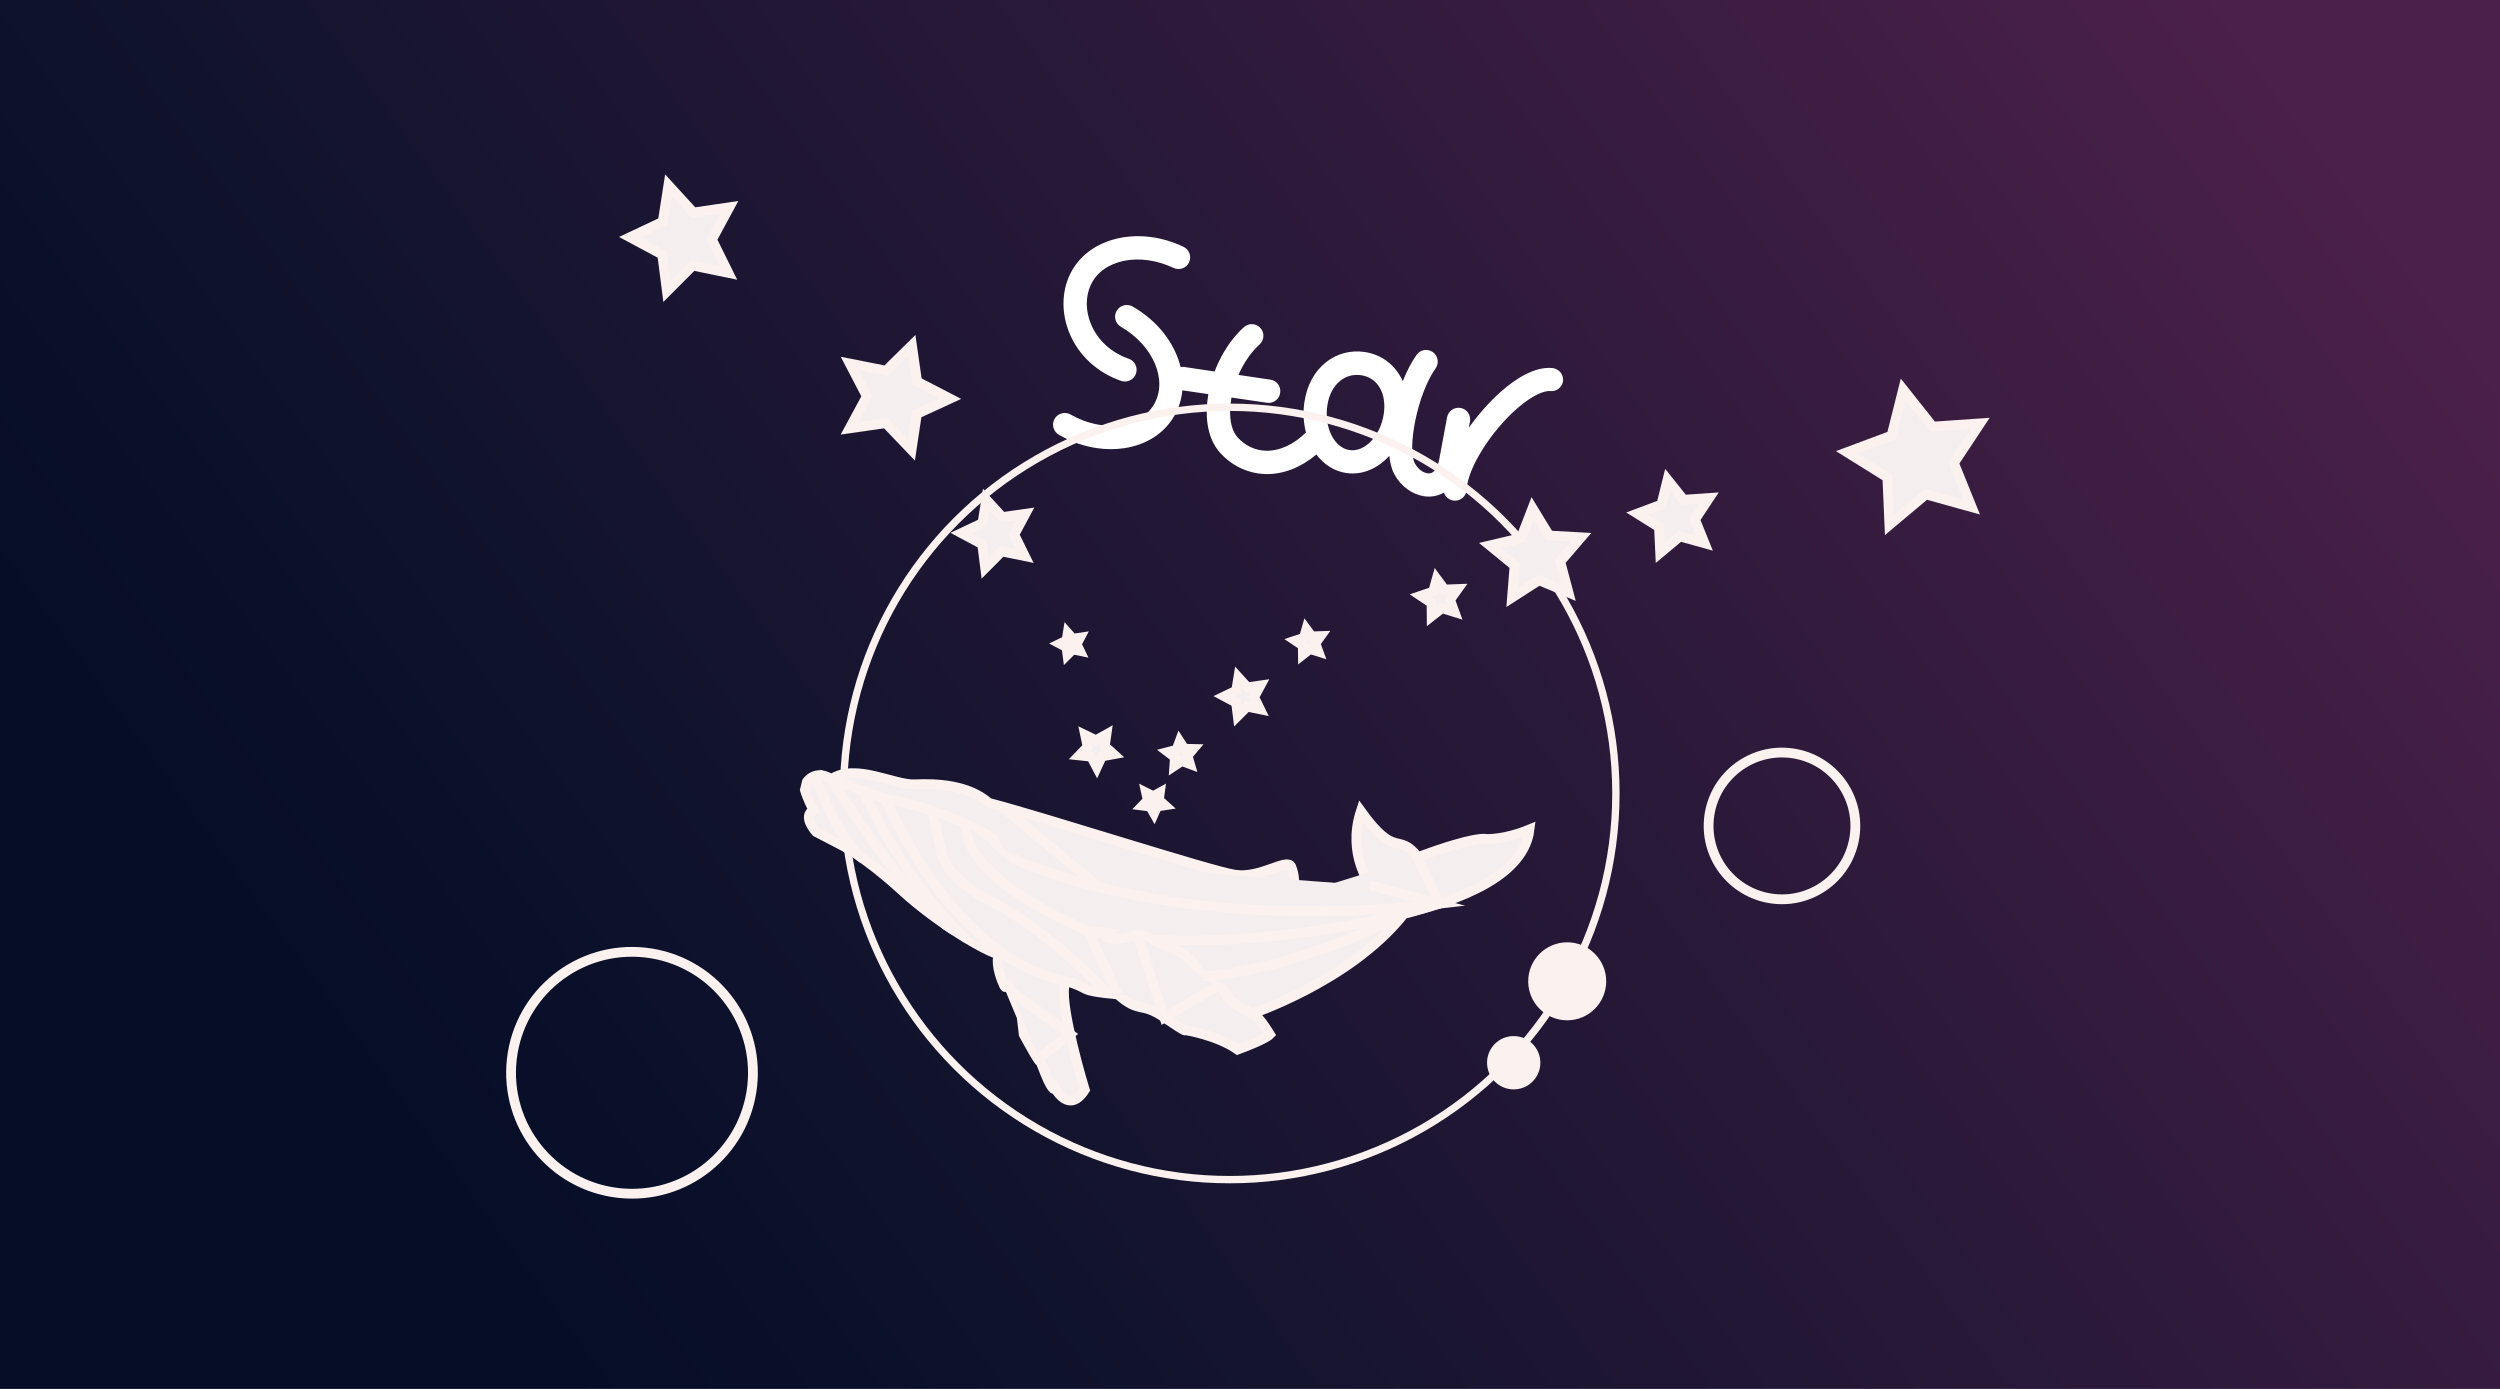 <?xml version="1.0" encoding="utf-8"?>
<!-- Generator: Adobe Illustrator 24.3.0, SVG Export Plug-In . SVG Version: 6.00 Build 0)  -->
<svg version="1.1" xmlns="http://www.w3.org/2000/svg" xmlns:xlink="http://www.w3.org/1999/xlink" x="0px" y="0px"
	 viewBox="0 0 255.12 141.73" style="enable-background:new 0 0 255.12 141.73;" xml:space="preserve">
<rect x="0" y="0" width="255.12" height="141.73" fill="#808080" stroke="none"/>
<style type="text/css">
	.st0{fill:url(#SVGID_1_);}
	.st1{display:none;}
	.st2{display:none;fill:#EEBFBF;}
	.st3{display:none;fill:#F2F2F2;}
	.st4{fill:none;}
	.st5{fill:none;stroke:#040000;stroke-width:3.842;stroke-linecap:round;stroke-miterlimit:10;}
	.st6{fill:none;stroke:#FFFFFF;stroke-miterlimit:10;}
	.st7{fill:url(#SVGID_2_);}
	.st8{fill:none;stroke:#FBF1EF;stroke-miterlimit:10;}
	.st9{fill:none;stroke:#FBF1EF;stroke-width:0.75;stroke-miterlimit:10;}
	.st10{fill:#FBF1EF;stroke:#FBF1EF;stroke-miterlimit:10;}
	.st11{fill:#FFFFFF;}
	.st12{fill:url(#SVGID_3_);stroke:#FBF1EF;stroke-width:0.6;stroke-miterlimit:10;}
	.st13{fill:url(#SVGID_4_);stroke:#FBF1EF;stroke-width:0.6;stroke-miterlimit:10;}
	.st14{fill:url(#SVGID_5_);stroke:#FBF1EF;stroke-width:0.6;stroke-miterlimit:10;}
	.st15{fill:url(#SVGID_6_);stroke:#FBF1EF;stroke-width:0.6;stroke-miterlimit:10;}
	.st16{fill:url(#SVGID_7_);stroke:#FBF1EF;stroke-width:0.6;stroke-miterlimit:10;}
	.st17{fill:url(#SVGID_8_);stroke:#FBF1EF;stroke-width:0.6;stroke-miterlimit:10;}
	.st18{fill:url(#SVGID_9_);stroke:#FBF1EF;stroke-width:0.6;stroke-miterlimit:10;}
	.st19{fill:url(#SVGID_10_);stroke:#FBF1EF;stroke-width:0.6;stroke-miterlimit:10;}
	.st20{fill:url(#SVGID_11_);stroke:#FBF1EF;stroke-width:0.6;stroke-miterlimit:10;}
	.st21{fill:url(#SVGID_12_);stroke:#FBF1EF;stroke-width:0.6;stroke-miterlimit:10;}
	.st22{fill:url(#SVGID_13_);stroke:#FBF1EF;stroke-width:0.6;stroke-miterlimit:10;}
	.st23{fill:url(#SVGID_14_);stroke:#FBF1EF;stroke-width:0.6;stroke-miterlimit:10;}
	.st24{fill:url(#SVGID_15_);stroke:#FBF1EF;stroke-width:0.6;stroke-miterlimit:10;}
	.st25{fill:url(#SVGID_16_);stroke:#FBF1EF;stroke-width:0.6;stroke-miterlimit:10;}
	.st26{fill:url(#SVGID_17_);stroke:#FBF1EF;stroke-width:0.6;stroke-miterlimit:10;}
	.st27{fill:url(#SVGID_18_);stroke:#FBF1EF;stroke-width:0.6;stroke-miterlimit:10;}
	.st28{fill:url(#SVGID_19_);stroke:#FBF1EF;stroke-width:0.6;stroke-miterlimit:10;}
	.st29{fill:url(#SVGID_20_);stroke:#FBF1EF;stroke-width:0.6;stroke-miterlimit:10;}
	.st30{fill:url(#SVGID_21_);stroke:#FBF1EF;stroke-width:0.6;stroke-miterlimit:10;}
	.st31{fill:url(#SVGID_22_);stroke:#FBF1EF;stroke-width:0.6;stroke-miterlimit:10;}
	.st32{fill:url(#SVGID_23_);stroke:#FBF1EF;stroke-width:0.6;stroke-miterlimit:10;}
	.st33{fill:url(#SVGID_24_);stroke:#FBF1EF;stroke-width:0.6;stroke-miterlimit:10;}
	.st34{fill:url(#SVGID_25_);stroke:#FBF1EF;stroke-width:0.6;stroke-miterlimit:10;}
	.st35{fill:url(#SVGID_26_);stroke:#FBF1EF;stroke-width:0.6;stroke-miterlimit:10;}
	.st36{fill:url(#SVGID_27_);stroke:#FBF1EF;stroke-width:0.6;stroke-miterlimit:10;}
	.st37{fill:url(#SVGID_28_);stroke:#FBF1EF;stroke-width:0.6;stroke-miterlimit:10;}
	.st38{fill:url(#SVGID_29_);stroke:#FBF1EF;stroke-width:0.6;stroke-miterlimit:10;}
	.st39{fill:url(#SVGID_30_);stroke:#FBF1EF;stroke-width:0.6;stroke-miterlimit:10;}
	.st40{fill:url(#SVGID_31_);stroke:#FBF1EF;stroke-width:0.6;stroke-miterlimit:10;}
	.st41{fill:url(#SVGID_32_);stroke:#FBF1EF;stroke-width:0.6;stroke-miterlimit:10;}
	.st42{fill:url(#SVGID_33_);stroke:#FBF1EF;stroke-width:0.6;stroke-miterlimit:10;}
	.st43{fill:url(#SVGID_34_);stroke:#FBF1EF;stroke-width:0.6;stroke-miterlimit:10;}
	.st44{fill:url(#SVGID_35_);stroke:#FBF1EF;stroke-width:0.6;stroke-miterlimit:10;}
	.st45{fill:url(#SVGID_36_);stroke:#FBF1EF;stroke-width:0.6;stroke-miterlimit:10;}
	.st46{fill:url(#SVGID_37_);stroke:#FBF1EF;stroke-width:0.6;stroke-miterlimit:10;}
	.st47{fill:url(#SVGID_38_);stroke:#FBF1EF;stroke-width:0.6;stroke-miterlimit:10;}
	.st48{fill:url(#SVGID_39_);stroke:#FBF1EF;stroke-width:0.6;stroke-miterlimit:10;}
	.st49{fill:url(#SVGID_40_);stroke:#FBF1EF;stroke-width:0.6;stroke-miterlimit:10;}
	.st50{fill:url(#SVGID_41_);stroke:#FBF1EF;stroke-width:0.6;stroke-miterlimit:10;}
	.st51{fill:url(#SVGID_42_);stroke:#FBF1EF;stroke-width:0.6;stroke-miterlimit:10;}
	.st52{fill:url(#SVGID_43_);stroke:#FBF1EF;stroke-width:0.6;stroke-miterlimit:10;}
	.st53{fill:url(#SVGID_44_);stroke:#FBF1EF;stroke-width:0.6;stroke-miterlimit:10;}
	.st54{fill:url(#SVGID_45_);stroke:#FBF1EF;stroke-width:0.6;stroke-miterlimit:10;}
	.st55{fill:url(#SVGID_46_);stroke:#FBF1EF;stroke-width:0.6;stroke-miterlimit:10;}
	.st56{fill:url(#SVGID_47_);stroke:#FBF1EF;stroke-width:0.6;stroke-miterlimit:10;}
	.st57{fill:url(#SVGID_48_);stroke:#FBF1EF;stroke-width:0.6;stroke-miterlimit:10;}
	.st58{fill:url(#SVGID_49_);stroke:#FBF1EF;stroke-width:0.6;stroke-miterlimit:10;}
	.st59{fill:url(#SVGID_50_);stroke:#FBF1EF;stroke-width:0.6;stroke-miterlimit:10;}
	.st60{fill:url(#SVGID_51_);stroke:#FBF1EF;stroke-width:0.6;stroke-miterlimit:10;}
	.st61{fill:url(#SVGID_52_);stroke:#FBF1EF;stroke-width:0.6;stroke-miterlimit:10;}
	.st62{fill:url(#SVGID_53_);stroke:#FBF1EF;stroke-width:0.6;stroke-miterlimit:10;}
	.st63{fill:url(#SVGID_54_);stroke:#FBF1EF;stroke-width:0.6;stroke-miterlimit:10;}
	.st64{fill:url(#SVGID_55_);stroke:#FBF1EF;stroke-width:0.6;stroke-miterlimit:10;}
	.st65{fill:url(#SVGID_56_);stroke:#FBF1EF;stroke-width:0.6;stroke-miterlimit:10;}
	.st66{fill:url(#SVGID_57_);stroke:#FBF1EF;stroke-width:0.6;stroke-miterlimit:10;}
	.st67{fill:url(#SVGID_58_);stroke:#FBF1EF;stroke-width:0.6;stroke-miterlimit:10;}
	.st68{fill:#050D27;stroke:#FBF1EF;stroke-width:0.75;stroke-miterlimit:10;}
	.st69{fill:url(#SVGID_59_);}
	.st70{fill:#F4EFEE;stroke:#FBF1EF;stroke-miterlimit:10;}
	.st71{fill:url(#SVGID_62_);}
	.st72{fill:none;stroke:#FFFFFF;stroke-width:0.75;stroke-miterlimit:10;}
	.st73{clip-path:url(#SVGID_64_);fill:url(#SVGID_65_);}
	.st74{clip-path:url(#SVGID_64_);}
	.st75{clip-path:url(#SVGID_64_);fill:url(#SVGID_66_);}
	.st76{clip-path:url(#SVGID_64_);fill:url(#SVGID_69_);}
	.st77{clip-path:url(#SVGID_64_);fill:url(#SVGID_70_);}
	.st78{fill:url(#SVGID_71_);stroke:#FBF1EF;stroke-width:0.75;stroke-miterlimit:10;}
	.st79{fill:url(#SVGID_72_);stroke:#FBF1EF;stroke-width:0.75;stroke-miterlimit:10;}
	.st80{fill:url(#SVGID_73_);stroke:#FBF1EF;stroke-width:0.75;stroke-miterlimit:10;}
	.st81{fill:url(#SVGID_74_);stroke:#FBF1EF;stroke-width:0.75;stroke-miterlimit:10;}
	.st82{fill:url(#SVGID_75_);stroke:#FBF1EF;stroke-width:0.75;stroke-miterlimit:10;}
	.st83{fill:url(#SVGID_76_);stroke:#FBF1EF;stroke-width:0.75;stroke-miterlimit:10;}
	.st84{fill:url(#SVGID_77_);stroke:#FBF1EF;stroke-width:0.75;stroke-miterlimit:10;}
	.st85{fill:url(#SVGID_78_);stroke:#FBF1EF;stroke-width:0.75;stroke-miterlimit:10;}
	.st86{fill:url(#SVGID_79_);stroke:#FBF1EF;stroke-width:0.75;stroke-miterlimit:10;}
	.st87{fill:url(#SVGID_80_);stroke:#FBF1EF;stroke-width:0.75;stroke-miterlimit:10;}
	.st88{fill:url(#SVGID_81_);stroke:#FBF1EF;stroke-width:0.75;stroke-miterlimit:10;}
	.st89{fill:url(#SVGID_82_);stroke:#FBF1EF;stroke-width:0.75;stroke-miterlimit:10;}
	.st90{fill:url(#SVGID_83_);stroke:#FBF1EF;stroke-width:0.75;stroke-miterlimit:10;}
	.st91{fill:url(#SVGID_84_);stroke:#FBF1EF;stroke-width:0.75;stroke-miterlimit:10;}
	.st92{fill:url(#SVGID_85_);stroke:#FBF1EF;stroke-width:0.75;stroke-miterlimit:10;}
	.st93{fill:url(#SVGID_86_);stroke:#FBF1EF;stroke-width:0.75;stroke-miterlimit:10;}
	.st94{fill:url(#SVGID_87_);stroke:#FBF1EF;stroke-width:0.75;stroke-miterlimit:10;}
	.st95{fill:url(#SVGID_88_);stroke:#FBF1EF;stroke-width:0.75;stroke-miterlimit:10;}
	.st96{fill:url(#SVGID_89_);stroke:#FBF1EF;stroke-width:0.75;stroke-miterlimit:10;}
	.st97{fill:url(#SVGID_90_);stroke:#FBF1EF;stroke-width:0.75;stroke-miterlimit:10;}
	.st98{fill:url(#SVGID_91_);stroke:#FBF1EF;stroke-width:0.75;stroke-miterlimit:10;}
	.st99{fill:url(#SVGID_92_);stroke:#FBF1EF;stroke-width:0.75;stroke-miterlimit:10;}
	.st100{fill:url(#SVGID_93_);stroke:#FBF1EF;stroke-width:0.75;stroke-miterlimit:10;}
	.st101{fill:url(#SVGID_94_);stroke:#FBF1EF;stroke-width:0.75;stroke-miterlimit:10;}
	.st102{fill:url(#SVGID_95_);stroke:#FBF1EF;stroke-width:0.75;stroke-miterlimit:10;}
	.st103{fill:url(#SVGID_96_);stroke:#FBF1EF;stroke-width:0.75;stroke-miterlimit:10;}
	.st104{fill:url(#SVGID_97_);stroke:#FBF1EF;stroke-width:0.75;stroke-miterlimit:10;}
	.st105{fill:url(#SVGID_98_);stroke:#FBF1EF;stroke-width:0.75;stroke-miterlimit:10;}
	.st106{fill:url(#SVGID_99_);stroke:#FBF1EF;stroke-width:0.75;stroke-miterlimit:10;}
	.st107{fill:url(#SVGID_100_);stroke:#FBF1EF;stroke-width:0.75;stroke-miterlimit:10;}
	.st108{fill:url(#SVGID_101_);stroke:#FBF1EF;stroke-width:0.75;stroke-miterlimit:10;}
	.st109{fill:url(#SVGID_102_);stroke:#FBF1EF;stroke-width:0.75;stroke-miterlimit:10;}
	.st110{fill:url(#SVGID_103_);stroke:#FBF1EF;stroke-width:0.75;stroke-miterlimit:10;}
	.st111{fill:url(#SVGID_104_);stroke:#FBF1EF;stroke-width:0.75;stroke-miterlimit:10;}
	.st112{fill:url(#SVGID_105_);stroke:#FBF1EF;stroke-width:0.75;stroke-miterlimit:10;}
	.st113{fill:url(#SVGID_106_);stroke:#FBF1EF;stroke-width:0.75;stroke-miterlimit:10;}
	.st114{fill:url(#SVGID_107_);stroke:#FBF1EF;stroke-width:0.75;stroke-miterlimit:10;}
	.st115{fill:url(#SVGID_108_);stroke:#FBF1EF;stroke-width:0.75;stroke-miterlimit:10;}
	.st116{fill:url(#SVGID_109_);stroke:#FBF1EF;stroke-width:0.75;stroke-miterlimit:10;}
	.st117{fill:url(#SVGID_110_);stroke:#FBF1EF;stroke-width:0.75;stroke-miterlimit:10;}
	.st118{fill:url(#SVGID_111_);stroke:#FBF1EF;stroke-width:0.75;stroke-miterlimit:10;}
	.st119{fill:url(#SVGID_112_);stroke:#FBF1EF;stroke-width:0.75;stroke-miterlimit:10;}
	.st120{fill:url(#SVGID_113_);stroke:#FBF1EF;stroke-width:0.75;stroke-miterlimit:10;}
	.st121{fill:url(#SVGID_114_);stroke:#FBF1EF;stroke-width:0.75;stroke-miterlimit:10;}
	.st122{fill:url(#SVGID_115_);stroke:#FBF1EF;stroke-width:0.75;stroke-miterlimit:10;}
	.st123{fill:url(#SVGID_116_);stroke:#FBF1EF;stroke-width:0.75;stroke-miterlimit:10;}
	.st124{fill:url(#SVGID_117_);stroke:#FBF1EF;stroke-width:0.75;stroke-miterlimit:10;}
	.st125{fill:url(#SVGID_118_);stroke:#FBF1EF;stroke-width:0.75;stroke-miterlimit:10;}
	.st126{fill:url(#SVGID_119_);stroke:#FBF1EF;stroke-width:0.75;stroke-miterlimit:10;}
	.st127{fill:url(#SVGID_120_);stroke:#FBF1EF;stroke-width:0.75;stroke-miterlimit:10;}
	.st128{fill:url(#SVGID_121_);stroke:#FBF1EF;stroke-width:0.75;stroke-miterlimit:10;}
	.st129{fill:url(#SVGID_122_);stroke:#FBF1EF;stroke-width:0.75;stroke-miterlimit:10;}
	.st130{fill:url(#SVGID_123_);stroke:#FBF1EF;stroke-width:0.75;stroke-miterlimit:10;}
	.st131{fill:url(#SVGID_124_);stroke:#FBF1EF;stroke-width:0.75;stroke-miterlimit:10;}
	.st132{fill:url(#SVGID_125_);stroke:#FBF1EF;stroke-width:0.75;stroke-miterlimit:10;}
	.st133{fill:url(#SVGID_126_);stroke:#FBF1EF;stroke-width:0.75;stroke-miterlimit:10;}
	.st134{clip-path:url(#SVGID_64_);fill:url(#SVGID_127_);}
	.st135{clip-path:url(#SVGID_64_);fill:url(#SVGID_128_);stroke:#FBF1EF;stroke-width:0.75;stroke-miterlimit:10;}
	.st136{clip-path:url(#SVGID_64_);fill:#F4EFEE;stroke:#FBF1EF;stroke-miterlimit:10;}
	.st137{display:inline;fill:none;stroke:#E61A15;stroke-miterlimit:10;}
	.st138{display:inline;}
	.st139{fill:none;stroke:#E61A15;stroke-miterlimit:10;}
</style>
<g id="Layer_1">
	<linearGradient id="SVGID_1_" gradientUnits="userSpaceOnUse" x1="48.609" y1="129.388" x2="266.067" y2="-29.451">
		<stop  offset="0" style="stop-color:#050D27"/>
		<stop  offset="0.18" style="stop-color:#11132D"/>
		<stop  offset="0.522" style="stop-color:#2F1A3C"/>
		<stop  offset="0.818" style="stop-color:#4B2049"/>
	</linearGradient>
	<rect x="-7.87" y="-5.66" class="st0" width="269.29" height="155.91"/>
	<rect x="-7.57" y="-7.09" class="st2" width="269.29" height="155.91"/>
	
		<rect x="-12.88" y="90.7" transform="matrix(0.707 -0.707 0.707 0.707 -100.871 49.388)" class="st2" width="44.12" height="111.51"/>
	<rect x="-8.1" y="-8.61" class="st2" width="269.65" height="157.43"/>
	<path class="st8" d="M76.76,110.85c-0.76,6.77-6.86,11.65-13.64,10.89c-6.77-0.76-11.65-6.86-10.89-13.64
		c0.76-6.77,6.86-11.65,13.64-10.89C72.64,97.98,77.51,104.08,76.76,110.85z"/>
	<g>
		<path class="st11" d="M114.4,38.87c0.07,0.03,0.15,0.04,0.22,0.05c0.56,0.08,1.11-0.24,1.3-0.79c0.22-0.62-0.11-1.3-0.73-1.52
			c-1.79-0.62-3.16-1.87-3.85-3.52c-0.58-1.38-0.58-2.85-0.01-4.05c1.22-2.57,5-3.33,8.42-1.7c0.59,0.28,1.31,0.03,1.59-0.56
			c0.28-0.59,0.03-1.31-0.56-1.59c-2.18-1.04-4.57-1.35-6.72-0.86c-2.25,0.51-3.99,1.82-4.88,3.69c-0.86,1.8-0.87,3.99-0.04,5.99
			C110.07,36.27,111.99,38.03,114.4,38.87z"/>
		<path class="st11" d="M158.43,37.56c-1.83-0.19-3.8,1.14-5.13,2.29c-1.17,1.01-2.38,2.35-3.41,3.8l0.12-0.63
			c0.12-0.65-0.31-1.27-0.95-1.39c-0.65-0.12-1.27,0.31-1.39,0.95l-0.77,4.14l0,0.02c-0.07,0.43-0.31,1.45-0.97,1.56
			c-0.45,0.07-1.14-0.26-1.55-1.02c-0.79-1.47,0.23-7.02,2.12-9.69c0.38-0.54,0.25-1.28-0.28-1.66c-0.54-0.38-1.28-0.26-1.66,0.28
			c-0.51,0.72-0.99,1.64-1.41,2.69c-0.72-1.62-2.13-2.72-3.89-2.98c-2.89-0.43-5.63,1.55-6.15,5.12c-0.16,1.08-0.09,2.14,0.16,3.09
			c-1.23,1.22-2.65,1.88-4.02,1.87c-1.13-0.02-2.15-0.49-2.95-1.36c-0.56-0.61-0.83-1.66-0.76-2.97c0.02-0.36,0.06-0.73,0.13-1.1
			l3.62,0.53c0.65,0.1,1.26-0.35,1.35-1.01c0.1-0.65-0.35-1.26-1.01-1.35l-3.25-0.48c0.54-1.23,1.29-2.33,2.15-3.1
			c0.49-0.44,0.54-1.19,0.1-1.68c-0.44-0.49-1.19-0.54-1.68-0.1c-0.79,0.7-1.5,1.6-2.09,2.61c-0.35,0.61-0.66,1.25-0.91,1.92
			l-3.09-0.46c-0.13-0.02-0.26-0.02-0.38,0.01c-0.09-0.38-0.21-0.76-0.37-1.14c-0.82-2.05-2.43-3.84-4.53-5.04
			c-0.57-0.33-1.3-0.13-1.63,0.44c-0.33,0.57-0.13,1.3,0.44,1.63c3.28,1.89,4.8,5.43,3.39,7.89c-1.42,2.47-5.24,2.94-8.53,1.06
			c-0.57-0.33-1.3-0.13-1.63,0.44c-0.33,0.57-0.13,1.3,0.44,1.63c1.23,0.71,2.55,1.17,3.87,1.36c0.93,0.14,1.87,0.14,2.77,0.01
			c2.29-0.34,4.11-1.51,5.14-3.31c0.46-0.8,0.73-1.68,0.82-2.6l2.65,0.39c-0.01,0.06-0.02,0.12-0.03,0.18
			c-0.06,0.38-0.1,0.76-0.12,1.14c-0.07,1.23,0.1,2.33,0.47,3.25c0.23,0.55,0.53,1.04,0.91,1.45c1.04,1.14,2.38,1.85,3.83,2.07
			c0.28,0.04,0.56,0.06,0.84,0.07c1.78,0.02,3.56-0.68,5.12-2c0.77,1.01,1.82,1.71,3.06,1.89c1.63,0.24,3.22-0.46,4.39-1.76
			c0.07,0.69,0.22,1.35,0.51,1.88c0.66,1.24,1.83,2.07,3.04,2.25c0.33,0.05,0.67,0.05,1-0.01c0.25-0.04,0.62-0.14,1.02-0.36
			c0.14,0.42,0.5,0.74,0.96,0.81c0.04,0.01,0.08,0.01,0.12,0.01c0.66,0.03,1.21-0.48,1.24-1.14c0.09-2.15,2.48-5.96,5.21-8.32
			c1.58-1.36,2.75-1.78,3.32-1.72c0.65,0.07,1.24-0.41,1.31-1.06C159.56,38.21,159.08,37.63,158.43,37.56z M137.72,45.93
			c-1.56-0.23-2.6-2.3-2.27-4.53c0.16-1.1,0.62-1.98,1.32-2.54c0.61-0.49,1.34-0.68,2.13-0.57c1.69,0.25,2.62,1.84,2.31,3.96
			C140.88,44.47,139.28,46.16,137.72,45.93z"/>
	</g>
	<circle class="st9" cx="125.49" cy="80.97" r="39.41"/>
	<g>
		<path class="st70" d="M101.93,97.38c0,0-0.42,0.77,0.3,2.64c0.72,1.87,0.16-0.71,0.93,1.12c0.77,1.83,1.1,2.63,1.1,2.63l0.21,1.79
			c0,0,2.12,3.94,1.58,2.42c-0.54-1.52-0.19-0.41,0.62,1.6c0.81,2.01,1.05,1.55,1.05,1.55s1.38,2.59,2.98,0.09
			c-0.93-3.08-2.84-10.24-1.85-11.08c2.62,0.78,0.98,0.95,5.22,1.34c2.26,2,2.32,0.69,4.76,2.36c2.44,1.67,2.1,1.28,2.1,1.28
			s3.24,0.5,5.37,1.99c2.85-1.05,3.3-1.54,3.3-1.54s-1.34-2.23-1.83-2.11c-0.49,0.13,9.92-3.17,15.48-10.18
			c3.51-0.98,12.17-3.13,12.84-8.64c-2.7,1.11-4.45,0.97-4.45,0.97s-1.05-0.34-6.95,1.86c-2.04-2.66-2.21,0.33-5.82-4.69
			c-1.45,4.44,1.01,7.56,1.01,7.56s-3.43,2.28-7.82,0.03c0,0,0.11-0.95-0.29-1.92c-0.4-0.97-3.12,1.23-5.77,0.81
			c-2.65-0.42-19.28-5.82-25.1-7.33c-2.1-1.86-5.37-1.99-7.53-1.89c-2.16,0.1-6.02-2.19-8.53-0.54c-1.64-1.04-2.5,0.29-2.5,0.29
			l-0.2,0.82c0,0,0.25,0.91,0.89,2.07c-1.24,0.58,0.25,2.22,0.25,2.22l2.62,1.36c0,0,2.38,1.17,6.1,4.58
			C95.71,94.26,100.83,97.22,101.93,97.38z"/>
		<path class="st70" d="M90.05,81.52c3.73,0.37,8.91,2.55,11.32,4.04c0.69,2.19,2.12,2.09,2.12,2.09"/>
		<path class="st70" d="M113.06,101.38c0,0-6.36-6.65-11.73-9.29c-5.37-2.64-5.34-5.54-5.34-5.54l-0.87-3.83"/>
		<path class="st70" d="M125.98,89.26l3.76,0.87c0.35,0.29,2.31,0.24,2.31,0.24"/>
		<path class="st70" d="M114.06,101.48L111.02,95c0.16-0.02,1.93,0.21,1.93,0.21s-0.8,0.63,1.1,0.58c1.89-0.05,1.63-0.89,3.49,0.09
			c1.85,0.98,2.98,0.91,4.18,2.34c1.2,1.44,1.49,2.11,2.51,2.43c1.01,0.32,0.71,1,1.54,1.61c0.83,0.61,2,1.2,2,1.2"/>
		<path class="st70" d="M97.46,95c-4.48-2.38-12.64-15.49-12.64-15.49l5.59,2.05c0,0,6.68,16.35,18.43,18.58"/>
		<path class="st70" d="M83.17,79.18c0,0,2.26,6.4,4.89,8.46"/>
		<path class="st70" d="M88.06,80.7c0,0,4.58,10,10.6,15.08"/>
		<path class="st70" d="M98.66,84.14c0,0-1.5,4.79,12.35,10.86"/>
		<polyline class="st70" points="124.21,100.65 118.82,103.84 116.06,95.41 		"/>
		<polyline class="st70" points="103.16,101.15 109.19,105.53 106.05,107.98 		"/>
		<path class="st70" d="M122.83,99.63c0,0,8.65-0.36,20.41-6.34"/>
		<path class="st70" d="M144.67,87.48l2.19,4.74c-15.87,4.74-29.34,3.66-29.34,3.66"/>
		<path class="st70" d="M103.49,87.65c0,0,15.84,7.81,43.37,4.58l-7-1.87"/>
		<line class="st70" x1="102.2" y1="82.29" x2="111.89" y2="90.33"/>
	</g>
	<path class="st10" d="M163.41,100.14c0,1.92-1.56,3.48-3.48,3.48c-1.92,0-3.48-1.56-3.48-3.48s1.56-3.48,3.48-3.48
		C161.85,96.66,163.41,98.22,163.41,100.14z"/>
	<path class="st10" d="M156.69,108.45c0,1.23-0.99,2.22-2.22,2.22c-1.23,0-2.22-0.99-2.22-2.22s0.99-2.22,2.22-2.22
		C155.7,106.23,156.69,107.22,156.69,108.45z"/>
	<polygon class="st70" points="100.64,50.98 102.28,52.77 104.64,52.43 103.5,54.56 104.58,56.75 102.23,56.27 100.54,57.97 
		100.23,55.54 98.1,54.4 100.26,53.38 	"/>
	<polygon class="st70" points="148.75,60.11 147.97,61.2 148.43,62.46 147.15,62.06 146.1,62.88 146.09,61.54 144.98,60.8 
		146.25,60.37 146.61,59.08 147.41,60.16 	"/>
	<polygon class="st70" points="108.96,64.61 109.47,65.18 110.21,65.07 109.86,65.73 110.19,66.42 109.46,66.27 108.93,66.8 
		108.83,66.04 108.17,65.69 108.84,65.37 	"/>
	<polygon class="st70" points="118.36,80.88 118.26,81.64 118.86,82.18 118.08,82.3 117.77,83 117.38,82.31 116.6,82.21 
		117.13,81.66 116.96,80.89 117.68,81.25 	"/>
	<polygon class="st70" points="68.21,18.9 70.76,21.69 74.43,21.15 72.65,24.45 74.33,27.85 70.69,27.1 68.06,29.74 67.58,25.98 
		64.28,24.21 67.63,22.63 	"/>
	<polygon class="st70" points="174.42,50.82 172.97,53.01 173.95,55.44 171.43,54.74 169.42,56.42 169.3,53.8 167.08,52.41 
		169.54,51.49 170.17,48.95 171.8,51 	"/>
	<polygon class="st70" points="112.91,74.94 112.74,76.15 113.64,76.97 112.44,77.19 111.93,78.3 111.36,77.22 110.14,77.09 
		110.99,76.21 110.74,75.01 111.84,75.54 	"/>
	<polygon class="st70" points="86.72,37.1 90.42,37.83 93.06,35.23 93.59,38.94 96.95,40.68 93.57,42.24 93.02,45.92 90.4,43.18 
		86.7,43.71 88.46,40.45 	"/>
	<polygon class="st70" points="126.37,69.13 127.29,70.14 128.62,69.95 127.98,71.14 128.58,72.38 127.26,72.11 126.31,73.06 
		126.14,71.7 124.94,71.06 126.15,70.48 	"/>
	<polygon class="st70" points="161.35,54.83 159.22,57.31 160.06,60.47 157.05,59.21 154.3,60.98 154.56,57.73 152.03,55.66 
		155.21,54.91 156.39,51.86 158.09,54.65 	"/>
	<polygon class="st70" points="121.76,76.43 121.18,77.12 121.43,77.97 120.59,77.66 119.84,78.16 119.9,77.28 119.19,76.74 
		120.07,76.51 120.38,75.67 120.86,76.41 	"/>
	<polygon class="st70" points="134.76,64.91 134.23,65.65 134.54,66.5 133.68,66.23 132.96,66.79 132.95,65.88 132.19,65.37 
		133.06,65.08 133.31,64.21 133.85,64.94 	"/>
	<polygon class="st70" points="202.07,43.2 199.39,47.25 201.21,51.75 196.53,50.45 192.81,53.57 192.6,48.72 188.48,46.15 
		193.03,44.45 194.21,39.74 197.23,43.54 	"/>
	
		<ellipse transform="matrix(0.096 -0.995 0.995 0.096 80.655 257.096)" class="st8" cx="181.8" cy="84.16" rx="7.49" ry="7.49"/>
</g>
<g id="가이드라인" class="st1">
	<g id="Layer_3" class="st138">
	</g>
</g>
</svg>
